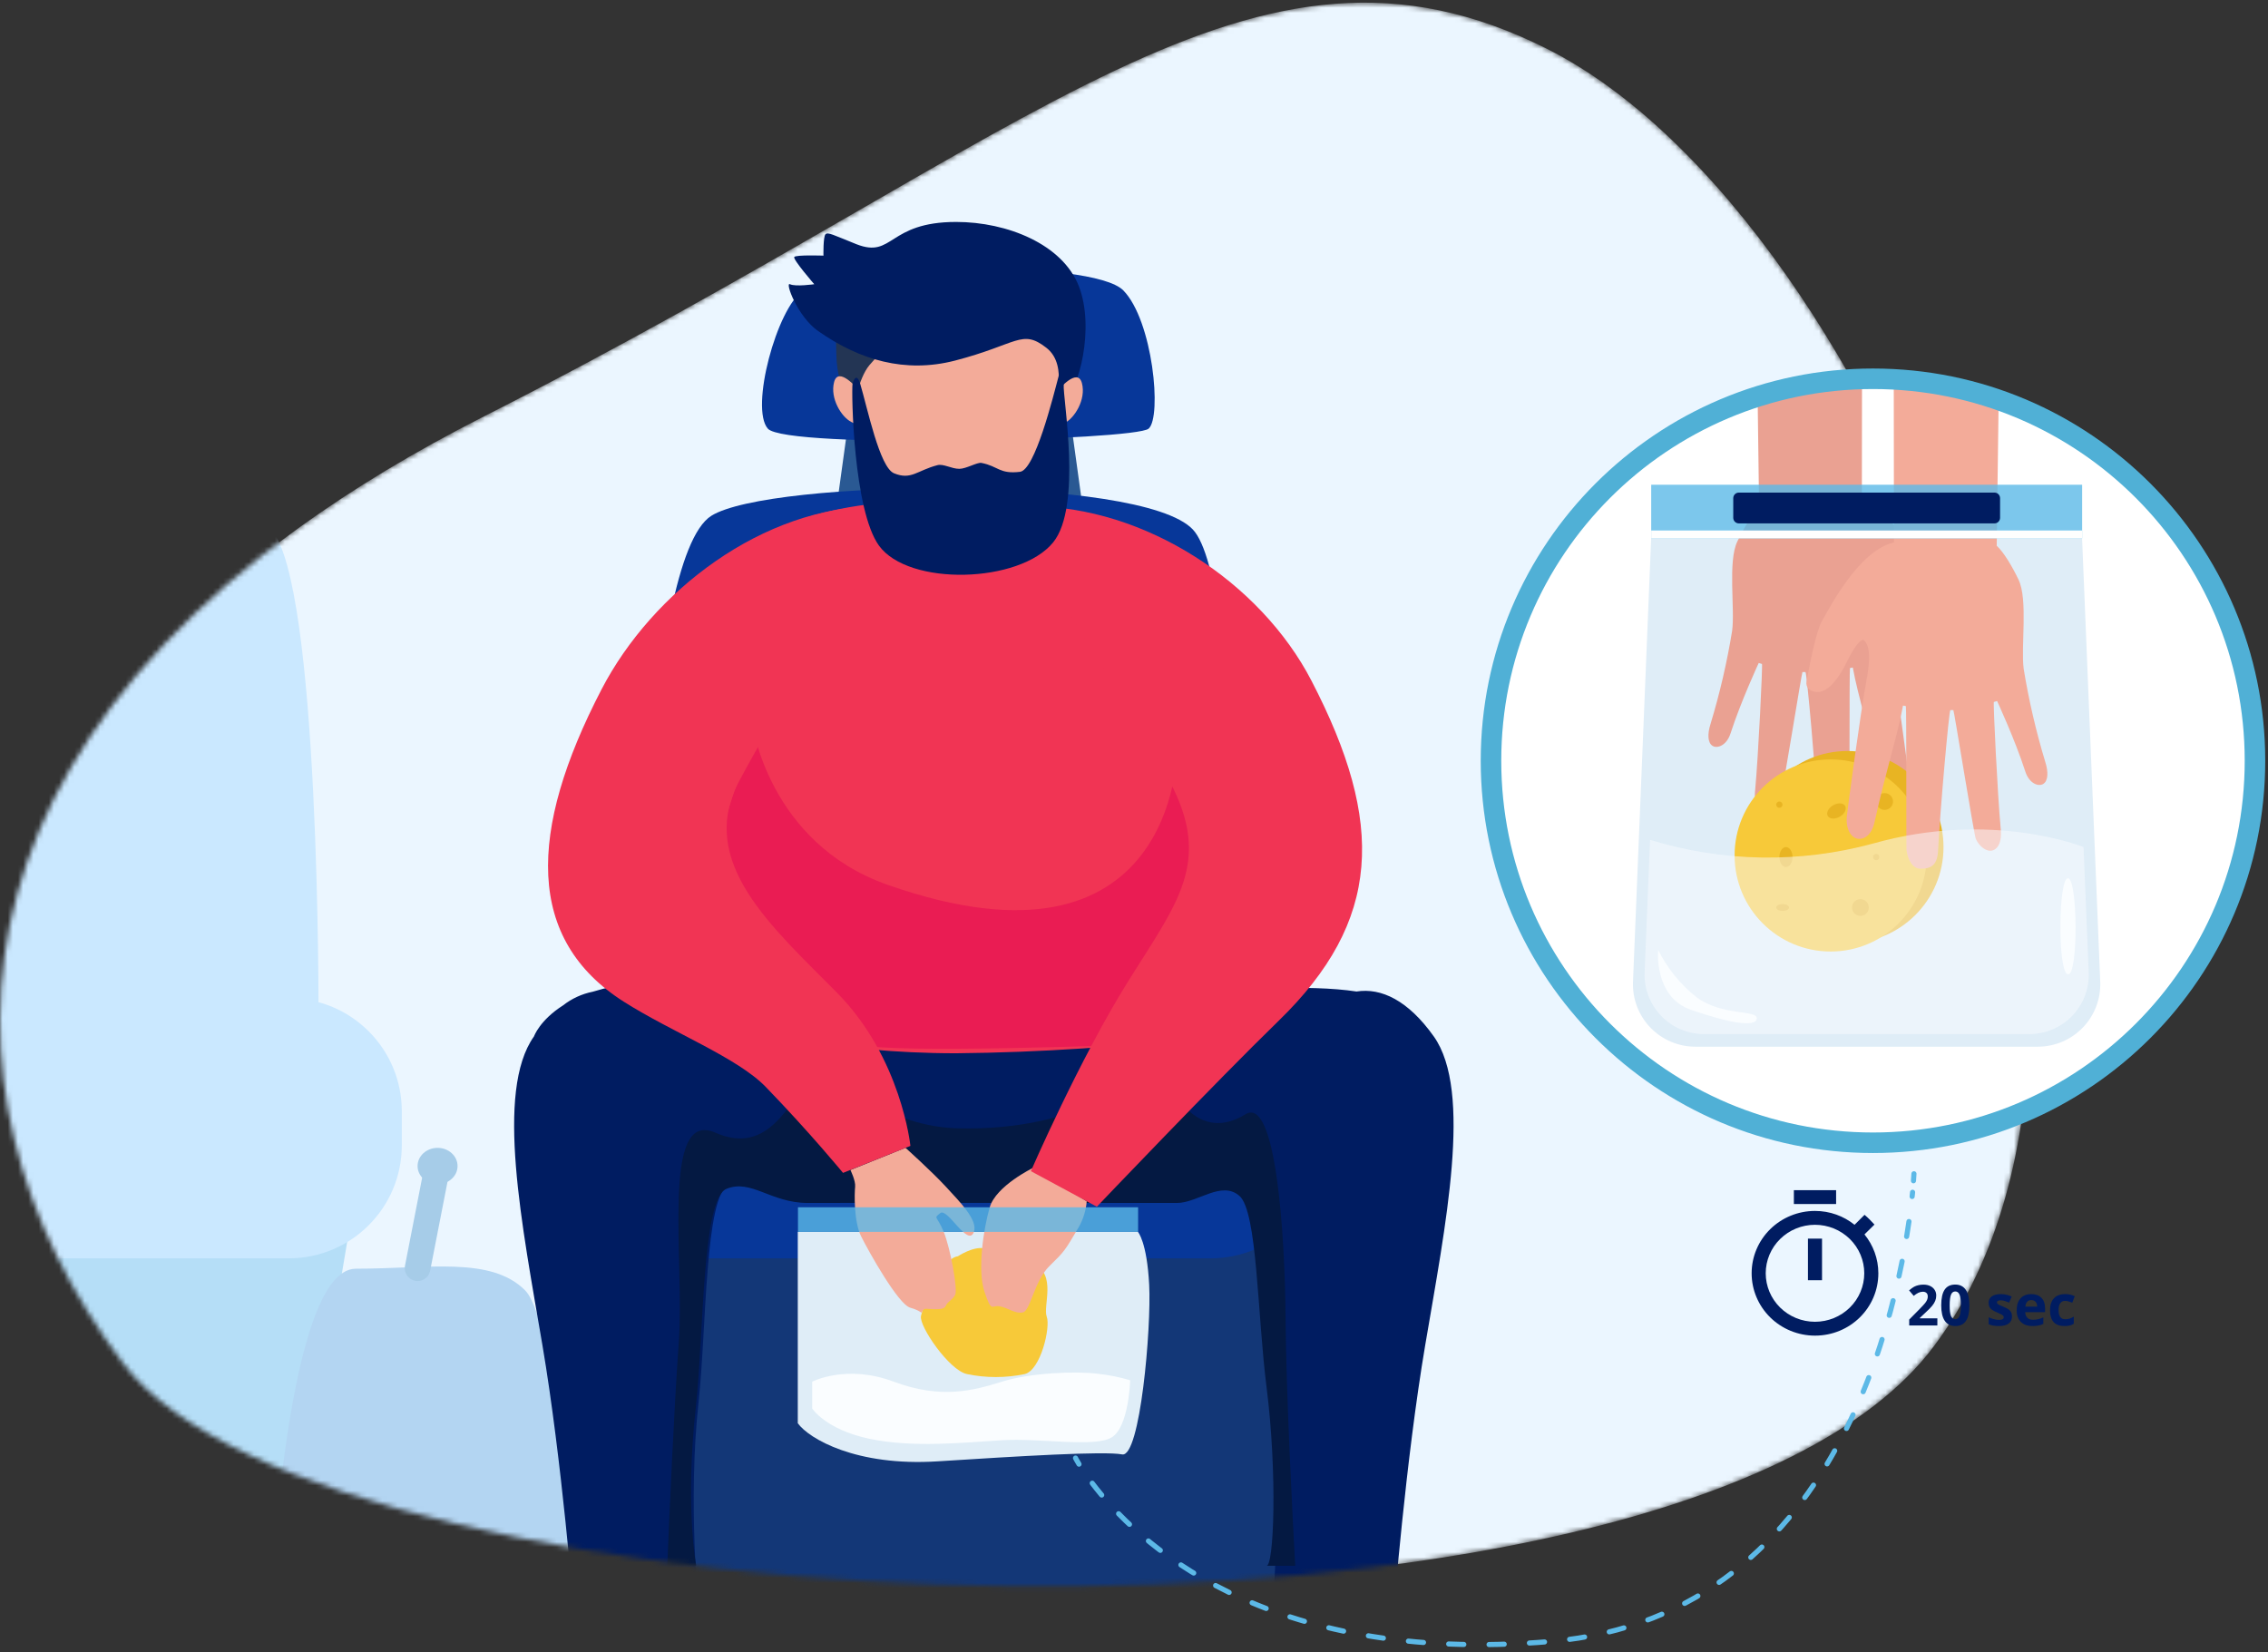 ﻿<svg width="442" height="322" viewBox="0 0 442 322" fill="none" xmlns="http://www.w3.org/2000/svg">
<rect x="0" y="0" width="442" height="322" fill="#333333" stroke="none"/>
<mask id="mask0" mask-type="alpha" maskUnits="userSpaceOnUse" x="0" y="0" width="396" height="310">
<path d="M23.945 265.646C-15.948 212.547 -14.466 136.246 94.411 81.098C203.719 25.722 244.023 -19.384 301.521 9.534C367.095 42.513 427.053 195.061 376.926 262.317C326.8 329.573 63.829 318.781 23.945 265.646Z" fill="#EBF6FF"/>
</mask>
<g mask="url(#mask0)">
<path d="M23.945 265.646C-15.948 212.547 -14.466 136.246 94.411 81.098C203.719 25.722 244.023 -19.384 301.521 9.534C367.095 42.513 427.053 195.061 376.926 262.317C326.8 329.573 63.829 318.781 23.945 265.646Z" fill="#EBF6FF"/>
<path d="M-60.578 241.703L-46.887 319.147H54.692L67.716 241.703H-60.578Z" fill="#B5DEF7"/>
<path d="M31.307 98.648L28.911 81.272H21.393L23.451 98.09L31.307 98.648Z" fill="#D4EEFF"/>
<path d="M-23.118 56.606C-28.276 60.045 -33.517 79.552 -30.014 83.54C-26.511 87.527 41.568 85.835 44.193 83.54C46.818 81.244 45.025 62.505 39.273 56.606C33.219 50.406 -15.235 51.357 -23.118 56.606Z" fill="#CAE8FF"/>
<path d="M-55.365 198.06C-55.365 198.06 -54.451 108.946 -41.016 100.514C-29.703 93.435 42.648 92.429 52.808 103.185C62.393 113.3 62.073 198.06 62.073 198.06H-55.365Z" fill="#CAE8FF"/>
<path d="M56.284 194.539H-49.146C-61.309 194.539 -71.169 204.399 -71.169 216.562V223.211C-71.169 235.373 -61.309 245.233 -49.146 245.233H56.284C68.446 245.233 78.306 235.373 78.306 223.211V216.562C78.306 204.399 68.446 194.539 56.284 194.539Z" fill="#CAE8FF"/>
<path d="M52.378 318.443C52.378 318.443 55.122 247.254 69.353 247.254C83.583 247.254 95.71 244.822 102.341 251.479C108.971 258.137 113.919 319.156 113.919 319.156L52.378 318.443Z" fill="#B3D5F2"/>
<path d="M81.379 247.154L84.79 229.667" stroke="#A6CCE8" stroke-width="5" stroke-miterlimit="10" stroke-linecap="round"/>
<path d="M85.275 230.783C87.427 230.783 89.171 229.198 89.171 227.244C89.171 225.289 87.427 223.704 85.275 223.704C83.123 223.704 81.379 225.289 81.379 227.244C81.379 229.198 83.123 230.783 85.275 230.783Z" fill="#A6CCE8"/>
<path d="M119.644 241.703L135.2 314.044H250.663L265.451 241.703H119.644Z" fill="#133777"/>
<path d="M163.067 98.648L165.463 81.272H172.972L170.923 98.09L163.067 98.648Z" fill="#2A5993"/>
<path d="M210.962 98.648L208.566 81.272H201.048L203.106 98.09L210.962 98.648Z" fill="#2A5993"/>
<path d="M156.537 56.606C151.379 60.045 146.139 79.552 149.641 83.54C153.144 87.527 221.223 85.835 223.848 83.54C226.473 81.244 224.68 62.505 218.928 56.606C212.874 50.406 164.411 51.357 156.537 56.606Z" fill="#073799"/>
<path d="M124.29 198.06C124.29 198.06 125.204 108.946 138.639 100.514C149.952 93.435 222.303 92.429 232.463 103.185C242.048 113.3 241.728 198.06 241.728 198.06H124.29Z" fill="#073799"/>
<path d="M235.939 194.539H130.509C118.346 194.539 108.486 204.399 108.486 216.562V223.211C108.486 235.373 118.346 245.233 130.509 245.233H235.939C248.101 245.233 257.961 235.373 257.961 223.211V216.562C257.961 204.399 248.101 194.539 235.939 194.539Z" fill="#073799"/>
<path d="M279.416 201.975C274.432 194.969 269.21 192.472 264.363 193.231C245.615 190.387 206.005 196.981 190.851 196.981C172.414 196.981 155.293 191.421 131.588 191.155C126.145 190.965 120.708 191.683 115.501 193.277C113.4 193.699 111.426 194.607 109.739 195.929C105.167 198.838 104.069 201.975 104.069 201.975C96.442 212.693 101.764 238.913 105.706 262.125C109.52 284.614 111.834 314.044 111.834 314.044H136.197C136.197 314.044 133.993 292.762 136.142 273.237C137.706 259.015 137.313 232.841 142.087 230.847C146.861 228.853 150.748 233.591 157.927 233.591C176.456 233.536 199.613 233.591 229.903 233.591C233.927 233.591 238.6 229.146 242.094 232.228C245.587 235.31 245.569 255.531 247.343 269.405C249.511 286.324 248.797 314.62 247.288 314.071H271.624C271.624 314.071 273.938 284.641 277.752 262.152C281.685 238.913 287.044 212.693 279.416 201.975Z" fill="#001C61"/>
<path d="M155.476 277.37C157.671 280.407 166.89 285.803 182.693 284.797C198.497 283.791 215.178 282.775 218.69 283.443C222.202 284.111 224.397 258.823 223.958 250.391C223.519 241.959 221.763 240.075 221.763 240.075H155.476V277.37Z" fill="#DFEDF7"/>
<path d="M186.681 244.831C183.37 245.224 179.867 254.561 179.483 256.5C179.099 258.439 184.925 267.009 188.428 267.786C192.149 268.564 195.991 268.564 199.713 267.786C202.823 267.009 204.771 258.64 203.993 256.601C203.216 254.561 205.969 248.37 201.478 246.385C198.394 244.961 195.148 243.917 191.811 243.276C189.598 242.873 186.681 244.831 186.681 244.831Z" fill="#F7C939"/>
<path d="M158.284 269.267C158.284 269.267 164.96 265.81 174.17 269.267C183.379 272.724 189.717 271.005 195.268 269.267C200.82 267.53 209.682 267.182 213.953 267.731C216.088 267.954 218.198 268.377 220.254 268.993C220.254 268.993 220.007 278.184 216.596 280.16C213.185 282.135 202.64 280.224 195.241 280.681C187.842 281.138 177.773 282.199 169.304 280.37C160.835 278.541 158.284 274.49 158.284 274.49V269.267Z" fill="#FAFDFF"/>
<path d="M242.734 217.156C232.107 223.695 227.095 209.428 227.095 209.428C223.153 208.322 211.904 220.668 186.333 219.882C171.197 219.415 160.726 207.59 158.284 209.995C153.803 214.33 150.053 225.433 139.38 220.732C128.707 216.031 133.463 245.928 132.283 261.604C131.368 274.27 130.372 296.905 130.042 305.118H135.676C135.676 305.118 133.463 293.613 135.621 274.078C137.185 259.866 136.792 233.691 141.566 231.698C146.34 229.704 150.217 234.441 157.406 234.441C175.935 234.386 199.091 234.441 229.381 234.441C233.396 234.441 238.079 229.997 241.563 233.079C245.048 236.161 245.048 256.372 246.822 270.246C248.98 287.174 248.267 305.703 246.767 305.145H252.419C251.943 296.475 250.635 271.554 250.535 256.674C250.416 240.55 248.669 213.498 242.734 217.156Z" fill="#041942"/>
<path d="M201.314 227.61C201.314 227.61 194.116 231.094 192.891 235.274C191.665 239.453 190.449 247.547 191.857 251.736C193.266 255.924 193.211 254.315 194.747 254.571C196.576 254.882 197.683 256.052 199.32 255.778C200.801 255.522 201.57 249.623 204.515 246.742C207.459 243.861 207.459 243.861 210.276 239.078C211.127 237.552 211.642 235.862 211.785 234.121L201.314 227.61Z" fill="#F3AB99"/>
<path d="M165.737 228.021C165.737 228.021 166.78 230.125 166.652 231.295C166.524 232.466 166.359 238.026 167.823 240.953C169.286 243.879 175.038 254.196 177.398 254.854C179.758 255.513 179.538 256.217 179.767 255.513C179.995 254.808 180.846 255.147 182.017 255.147C183.187 255.147 184.065 255.147 184.358 254.415C184.65 253.683 185.583 253.391 186.141 252.367C186.699 251.342 185.227 243.294 183.919 240.075C182.611 236.856 181.824 237.551 183.242 236.417C184.66 235.283 188.674 243.221 189.799 240.075C190.604 237.816 187.193 234.368 184.358 231.295C181.523 228.222 176.465 223.695 176.465 223.695L165.737 228.021Z" fill="#F3AB99"/>
<path d="M181.998 97.569C229.116 97.569 223.775 109.001 237.603 131.463C251.431 153.924 235.545 201.975 235.545 201.975C219.218 204.013 202.787 205.112 186.333 205.267C161.942 205.267 146.093 200.557 146.093 200.557C146.093 200.557 117.12 183.089 124.363 154.829C131.606 126.57 131.698 97.569 181.998 97.569Z" fill="#F13454"/>
<path d="M186.507 103.861C195.515 103.861 207.158 88.058 209.106 68.303C211.054 48.549 199.439 48.074 186.507 47.653C173.575 47.232 162.262 51.165 163.433 67.407C164.603 83.65 177.508 103.861 186.507 103.861Z" fill="#F3AB99"/>
<path d="M166.277 79.982C166.277 79.982 167.192 73.809 169.46 71.138C170.93 69.417 172.509 67.792 174.188 66.273L162.93 60.95C162.93 60.95 162.82 66.099 163.058 70.462C163.336 73.851 164.441 77.12 166.277 79.982Z" fill="#233554"/>
<path d="M159.473 64.535C167.539 70.187 176.392 72.766 186.068 70.288C198.369 67.096 199.11 64.06 203.893 67.755C208.676 71.45 204.515 79.415 207.35 77.888C210.185 76.361 213.431 63.914 210.249 55.765C207.066 47.616 196.329 43.254 186.333 43.254C172.972 43.254 174.133 50.433 166.899 47.589C162.326 45.76 161.357 45.193 160.881 45.65C160.406 46.107 160.479 49.82 160.479 49.82C160.479 49.82 155.101 49.628 154.79 50.086C154.479 50.543 158.686 55.39 158.686 55.39C158.686 55.39 155.028 55.911 153.958 55.39C152.888 54.869 155.476 61.792 159.473 64.535Z" fill="#001C61"/>
<path d="M206.142 76.141C206.142 76.141 210.002 71.44 210.852 74.669C211.703 77.897 209.362 81.519 207.505 82.433L205.676 83.348L206.142 76.141Z" fill="#F3AB99"/>
<path d="M167.256 75.931C167.256 75.931 163.396 71.239 162.555 74.458C161.713 77.678 164.036 81.308 165.902 82.232L167.731 83.147L167.256 75.931Z" fill="#F3AB99"/>
<path d="M146.605 141.029C146.605 141.029 149.742 164.277 172.972 172.435C229.107 192.152 229.363 146.571 229.363 146.571L244.188 172.453L220.409 203.612C220.409 203.612 173.685 205.358 167.795 203.612C158.979 201.005 136.216 174.94 142.124 157.207C148.032 139.474 146.605 141.029 146.605 141.029Z" fill="#EA1C53"/>
<path d="M171.206 98.648C148.644 98.648 127.116 115.321 117.248 134.316C102.798 162.137 102.533 183.117 121.564 195.216C131.021 201.216 143.678 206.09 149.23 211.824C157.872 220.75 164.292 228.579 164.292 228.579L177.425 223.32C177.425 223.32 175.688 206.227 163.177 193.524C150.666 180.821 135.612 167.999 144.081 152.177C159.317 123.625 179.767 98.648 171.206 98.648Z" fill="#F13454"/>
<path d="M200.747 98.648C223.299 98.648 245.688 113.601 255.565 132.624C270.015 160.445 269.228 179.486 249.163 198.966C237.073 210.709 213.761 235.173 213.761 235.173L200.902 228.241C200.902 228.241 210.331 206.529 219.76 191.402C229.336 176.038 236.387 168.036 227.909 152.214C212.636 123.625 192.186 98.648 200.747 98.648Z" fill="#F13454"/>
<path d="M166.149 74.76C165.911 76.589 166.314 99.398 171.289 106.321C177.032 114.296 198.725 113.72 205.246 105.7C210.962 98.648 207.075 77.431 207.304 74.925C207.395 73.882 207.203 69.73 206.389 73.004C205.182 77.577 201.698 91.615 198.771 91.954C194.765 92.429 194.582 90.865 191.272 90.216C190.43 90.061 188.327 91.359 186.964 91.368C185.419 91.368 183.882 90.344 182.684 90.655C178.706 91.698 177.572 93.609 174.234 92.237C171.408 91.085 169.066 79.543 167.631 74.76C166.807 72.2 166.149 74.76 166.149 74.76Z" fill="#001C61"/>
<path opacity="0.8" d="M221.8 235.283H155.513V240.075H221.8V235.283Z" fill="#5CB9E7"/>
</g>
<path d="M365.016 222.708C406.131 222.708 439.461 189.377 439.461 148.263C439.461 107.148 406.131 73.818 365.016 73.818C323.902 73.818 290.572 107.148 290.572 148.263C290.572 189.377 323.902 222.708 365.016 222.708Z" fill="white"/>
<mask id="mask1" mask-type="alpha" maskUnits="userSpaceOnUse" x="290" y="73" width="150" height="150">
<path d="M365.016 222.708C406.131 222.708 439.461 189.377 439.461 148.263C439.461 107.148 406.131 73.818 365.016 73.818C323.902 73.818 290.572 107.148 290.572 148.263C290.572 189.377 323.902 222.708 365.016 222.708Z" fill="white"/>
</mask>
<g mask="url(#mask1)">
<path d="M397.163 203.987H330.401C328.764 203.988 327.145 203.659 325.639 203.019C324.133 202.379 322.772 201.442 321.637 200.263C320.502 199.085 319.617 197.689 319.034 196.16C318.451 194.631 318.183 193.001 318.246 191.366L321.785 104.931H405.769L409.308 191.366C409.368 192.999 409.099 194.628 408.516 196.155C407.933 197.682 407.048 199.077 405.915 200.254C404.781 201.432 403.422 202.37 401.919 203.011C400.415 203.652 398.798 203.984 397.163 203.987Z" fill="#DFEDF7"/>
<path d="M372.058 151.894C372.058 151.564 369.434 131.773 368.199 125.143C367.916 123.616 366.964 118.613 368.803 117.287C369.864 117.378 371.299 120.085 372.068 121.64C373.33 124.219 375.47 127.621 377.921 127.457C379.466 127.356 380.043 126.378 379.896 125.518C379.503 123.268 378.067 115.677 376.878 113.629C375.579 111.443 369.836 99.91 362.849 98.301L362.94 22.96L355.624 15.643L341.906 29.444L342.82 98.95C341.494 100.13 339.83 102.928 338.577 105.535C336.693 109.458 338.138 118.595 337.571 122.911C336.578 129.04 335.175 135.096 333.373 141.038C332.705 143.114 332.824 144.76 333.73 145.345C334.635 145.931 336.473 145.345 337.26 142.922C339.235 136.785 342.747 129.203 342.747 129.203C342.747 129.203 343.213 129.332 343.378 129.396C343.543 129.46 342.656 147.568 342.061 153.896C341.723 156.887 342.71 158.204 343.89 158.378C344.805 158.515 346.222 157.637 346.908 156.073C347.256 155.268 351.152 130.969 351.271 130.969H351.856C352.121 130.969 353.895 151.089 354.234 158.049C354.316 161.067 355.45 161.899 357.654 161.89C359.099 161.89 360.114 160.381 360.398 158.295C360.48 157.774 360.398 130.228 360.535 130.2C360.672 130.173 360.956 130.127 361.084 130.091C362.117 135.825 364.312 142.355 366.626 152.781C367.275 155.726 369.05 156.32 370.165 155.991C371.281 155.662 372.196 154.162 372.058 151.894Z" fill="#EAA192"/>
<path d="M360.041 183.802C370.381 183.802 378.762 175.421 378.762 165.081C378.762 154.742 370.381 146.36 360.041 146.36C349.702 146.36 341.32 154.742 341.32 165.081C341.32 175.421 349.702 183.802 360.041 183.802Z" fill="#E8B423"/>
<path d="M356.767 185.439C367.106 185.439 375.488 177.058 375.488 166.718C375.488 156.379 367.106 147.998 356.767 147.998C346.428 147.998 338.046 156.379 338.046 166.718C338.046 177.058 346.428 185.439 356.767 185.439Z" fill="#F7C939"/>
<path d="M362.565 178.498C363.47 178.498 364.202 177.765 364.202 176.861C364.202 175.957 363.47 175.224 362.565 175.224C361.661 175.224 360.928 175.957 360.928 176.861C360.928 177.765 361.661 178.498 362.565 178.498Z" fill="#E8B423"/>
<path d="M367.285 157.838C368.189 157.838 368.922 157.105 368.922 156.201C368.922 155.297 368.189 154.564 367.285 154.564C366.38 154.564 365.647 155.297 365.647 156.201C365.647 157.105 366.38 157.838 367.285 157.838Z" fill="#E8B423"/>
<path d="M348.061 168.977C348.768 168.977 349.341 168.105 349.341 167.029C349.341 165.954 348.768 165.081 348.061 165.081C347.353 165.081 346.78 165.954 346.78 167.029C346.78 168.105 347.353 168.977 348.061 168.977Z" fill="#E8B423"/>
<path d="M358.538 159.163C359.474 158.625 359.946 157.691 359.592 157.075C359.239 156.46 358.193 156.397 357.257 156.935C356.321 157.473 355.849 158.408 356.203 159.023C356.556 159.639 357.602 159.701 358.538 159.163Z" fill="#E8B423"/>
<path d="M346.771 157.427C347.109 157.427 347.384 157.152 347.384 156.814C347.384 156.475 347.109 156.201 346.771 156.201C346.433 156.201 346.158 156.475 346.158 156.814C346.158 157.152 346.433 157.427 346.771 157.427Z" fill="#E8B423"/>
<path d="M365.638 167.642C365.977 167.642 366.251 167.368 366.251 167.029C366.251 166.691 365.977 166.417 365.638 166.417C365.3 166.417 365.026 166.691 365.026 167.029C365.026 167.368 365.3 167.642 365.638 167.642Z" fill="#E8B423"/>
<path d="M347.411 177.528C348.103 177.528 348.664 177.23 348.664 176.861C348.664 176.492 348.103 176.193 347.411 176.193C346.719 176.193 346.158 176.492 346.158 176.861C346.158 177.23 346.719 177.528 347.411 177.528Z" fill="#E8B423"/>
<path d="M359.895 159.292C359.895 158.963 362.52 139.172 363.754 132.542C364.038 131.014 364.989 126.021 363.151 124.686C362.099 124.777 360.654 127.484 359.895 129.039C358.624 131.627 356.484 135.029 354.033 134.855C352.496 134.755 351.911 133.776 352.057 132.917C352.45 130.667 353.886 123.076 355.075 121.027C356.374 118.851 362.126 107.309 369.104 105.709L369.013 30.368L376.329 23.051L390.048 36.861L389.133 106.367C390.459 107.556 392.133 110.355 393.377 112.952C395.261 116.875 393.816 126.021 394.383 130.328C395.381 136.453 396.784 142.506 398.581 148.446C399.248 150.531 399.129 152.168 398.224 152.762C397.318 153.357 395.48 152.762 394.694 150.339C392.718 144.193 389.206 136.621 389.206 136.621C389.206 136.621 388.74 136.739 388.575 136.803C388.411 136.867 389.298 154.976 389.892 161.304C390.24 164.295 389.252 165.621 388.063 165.795C387.149 165.932 385.74 165.045 385.054 163.481C384.707 162.685 380.802 138.376 380.683 138.386H380.097C379.832 138.386 378.058 158.506 377.72 165.456C377.637 168.474 376.503 169.307 374.299 169.307C372.854 169.307 371.848 167.798 371.555 165.703C371.482 165.182 371.555 137.645 371.427 137.608L370.87 137.508C369.836 143.233 367.641 149.772 365.327 160.189C364.678 163.133 362.904 163.737 361.788 163.399C360.672 163.06 359.758 161.597 359.895 159.292Z" fill="#F3AB99"/>
<path opacity="0.8" d="M405.778 94.469H321.795V104.931H405.778V94.469Z" fill="#5CB9E7"/>
<path d="M388.706 96H338.866C338.27 96 337.786 96.488 337.786 97.091V100.909C337.786 101.512 338.27 102 338.866 102H388.706C389.303 102 389.786 101.512 389.786 100.909V97.091C389.786 96.488 389.303 96 388.706 96Z" fill="#001C61"/>
<path d="M405.778 103.386H321.795V104.922H405.778V103.386Z" fill="#FEFEFE"/>
<path opacity="0.5" d="M395.508 201.526H332.065C330.51 201.526 328.971 201.212 327.54 200.604C326.109 199.995 324.816 199.104 323.738 197.984C322.659 196.863 321.818 195.537 321.264 194.084C320.71 192.631 320.455 191.081 320.514 189.527L321.575 163.673C335.698 168.023 350.766 168.274 365.026 164.395C388.237 157.838 406.052 165.081 406.052 165.081L407.058 189.527C407.117 191.081 406.862 192.631 406.309 194.084C405.755 195.537 404.913 196.863 403.835 197.984C402.757 199.104 401.463 199.995 400.032 200.604C398.602 201.212 397.063 201.526 395.508 201.526Z" fill="#FAFDFF"/>
</g>
<path d="M323.157 185.138C323.157 185.138 322.243 194.283 329.559 196.807C336.876 199.332 342.125 200.283 342.363 198.518C342.601 196.752 335.723 198.051 330.748 194.43C327.55 191.944 324.955 188.768 323.157 185.138Z" fill="#FAFDFF"/>
<path d="M403.016 171.154C401.123 171.154 400.968 189.582 403.016 189.884C405.065 190.186 404.918 171.154 403.016 171.154Z" fill="#FAFDFF"/>
<path d="M365.016 222.708C406.131 222.708 439.461 189.377 439.461 148.263C439.461 107.148 406.131 73.818 365.016 73.818C323.902 73.818 290.572 107.148 290.572 148.263C290.572 189.377 323.902 222.708 365.016 222.708Z" stroke="#50B0D6" stroke-width="4" stroke-miterlimit="10"/>
<path d="M209.606 284.156C209.606 284.156 209.817 284.586 210.283 285.345" stroke="#5CB9E7" stroke-miterlimit="10" stroke-linecap="round"/>
<path d="M212.862 289.058C221.093 299.932 246.124 324.726 302.241 319.897C360.846 314.876 371.098 248.663 372.735 232.356" stroke="#5CB9E7" stroke-miterlimit="10" stroke-linecap="round" stroke-dasharray="2.95 4.92"/>
<path d="M372.909 230.115C372.973 229.201 373 228.753 373 228.753" stroke="#5CB9E7" stroke-miterlimit="10" stroke-linecap="round"/>
<path d="M377.564 258.321H372.075V257.166L374.046 255.174C374.63 254.576 375.011 254.162 375.19 253.933C375.369 253.7 375.498 253.485 375.577 253.288C375.656 253.091 375.695 252.887 375.695 252.676C375.695 252.361 375.607 252.126 375.432 251.972C375.26 251.818 375.029 251.741 374.739 251.741C374.435 251.741 374.139 251.811 373.853 251.951C373.566 252.091 373.267 252.289 372.956 252.547L372.054 251.478C372.44 251.149 372.761 250.916 373.015 250.78C373.269 250.644 373.547 250.54 373.848 250.469C374.148 250.393 374.485 250.356 374.857 250.356C375.348 250.356 375.781 250.445 376.157 250.624C376.533 250.803 376.825 251.054 377.033 251.376C377.24 251.698 377.344 252.067 377.344 252.483C377.344 252.844 377.28 253.184 377.151 253.503C377.025 253.818 376.828 254.142 376.56 254.475C376.295 254.808 375.826 255.283 375.153 255.899L374.143 256.849V256.925H377.564V258.321ZM383.806 254.395C383.806 255.766 383.58 256.781 383.129 257.44C382.681 258.099 381.99 258.428 381.056 258.428C380.15 258.428 379.466 258.088 379.004 257.408C378.545 256.728 378.316 255.723 378.316 254.395C378.316 253.009 378.54 251.989 378.988 251.333C379.435 250.674 380.125 250.345 381.056 250.345C381.961 250.345 382.645 250.689 383.107 251.376C383.573 252.064 383.806 253.07 383.806 254.395ZM379.965 254.395C379.965 255.358 380.048 256.049 380.212 256.468C380.381 256.883 380.662 257.091 381.056 257.091C381.442 257.091 381.722 256.88 381.893 256.457C382.065 256.035 382.151 255.347 382.151 254.395C382.151 253.432 382.064 252.74 381.888 252.322C381.716 251.899 381.439 251.688 381.056 251.688C380.665 251.688 380.386 251.899 380.218 252.322C380.049 252.74 379.965 253.432 379.965 254.395ZM392.109 256.538C392.109 257.154 391.894 257.623 391.465 257.945C391.039 258.267 390.399 258.428 389.547 258.428C389.11 258.428 388.738 258.398 388.43 258.337C388.122 258.28 387.834 258.194 387.565 258.079V256.726C387.87 256.869 388.212 256.989 388.591 257.086C388.974 257.182 389.311 257.231 389.601 257.231C390.195 257.231 390.493 257.059 390.493 256.715C390.493 256.586 390.453 256.482 390.374 256.404C390.296 256.321 390.16 256.23 389.966 256.13C389.773 256.026 389.515 255.906 389.193 255.77C388.731 255.576 388.391 255.397 388.172 255.233C387.957 255.068 387.8 254.88 387.7 254.669C387.603 254.454 387.555 254.191 387.555 253.879C387.555 253.346 387.76 252.934 388.172 252.644C388.588 252.35 389.175 252.203 389.934 252.203C390.657 252.203 391.361 252.361 392.045 252.676L391.551 253.858C391.25 253.729 390.969 253.623 390.707 253.541C390.446 253.458 390.179 253.417 389.907 253.417C389.424 253.417 389.182 253.548 389.182 253.809C389.182 253.956 389.259 254.083 389.413 254.191C389.571 254.298 389.912 254.457 390.439 254.669C390.908 254.858 391.252 255.036 391.47 255.2C391.689 255.365 391.85 255.555 391.953 255.77C392.057 255.985 392.109 256.241 392.109 256.538ZM395.874 253.369C395.527 253.369 395.255 253.48 395.058 253.702C394.861 253.92 394.748 254.232 394.72 254.636H397.018C397.011 254.232 396.906 253.92 396.702 253.702C396.497 253.48 396.222 253.369 395.874 253.369ZM396.105 258.428C395.139 258.428 394.383 258.162 393.839 257.628C393.294 257.095 393.022 256.339 393.022 255.362C393.022 254.355 393.273 253.578 393.774 253.031C394.279 252.479 394.976 252.203 395.864 252.203C396.712 252.203 397.373 252.445 397.846 252.928C398.318 253.412 398.555 254.08 398.555 254.932V255.727H394.682C394.7 256.192 394.838 256.556 395.096 256.817C395.353 257.079 395.715 257.209 396.181 257.209C396.542 257.209 396.884 257.172 397.206 257.096C397.529 257.021 397.865 256.901 398.216 256.737V258.004C397.93 258.147 397.624 258.253 397.298 258.321C396.972 258.393 396.574 258.428 396.105 258.428ZM402.325 258.428C400.456 258.428 399.521 257.403 399.521 255.351C399.521 254.33 399.776 253.552 400.284 253.014C400.793 252.474 401.521 252.203 402.47 252.203C403.165 252.203 403.788 252.339 404.339 252.612L403.856 253.879C403.598 253.775 403.358 253.691 403.136 253.627C402.914 253.559 402.692 253.525 402.47 253.525C401.618 253.525 401.192 254.13 401.192 255.34C401.192 256.515 401.618 257.102 402.47 257.102C402.785 257.102 403.077 257.061 403.346 256.978C403.614 256.892 403.883 256.76 404.151 256.581V257.983C403.886 258.151 403.618 258.267 403.346 258.332C403.077 258.396 402.737 258.428 402.325 258.428Z" fill="#001C61"/>
<path d="M353.715 257.596C351.169 257.596 348.726 256.6 346.925 254.828C345.124 253.055 344.113 250.652 344.113 248.145C344.113 245.639 345.124 243.235 346.925 241.463C348.726 239.69 351.169 238.695 353.715 238.695C356.262 238.695 358.705 239.69 360.506 241.463C362.307 243.235 363.318 245.639 363.318 248.145C363.318 250.652 362.307 253.055 360.506 254.828C358.705 256.6 356.262 257.596 353.715 257.596ZM363.359 240.571L365.307 238.654C364.69 237.966 364.073 237.345 363.373 236.751L361.425 238.695C359.299 236.994 356.624 235.995 353.715 235.995C350.441 235.995 347.301 237.275 344.985 239.553C342.67 241.832 341.369 244.923 341.369 248.145C341.369 251.368 342.67 254.458 344.985 256.737C347.301 259.016 350.441 260.296 353.715 260.296C360.575 260.296 366.062 254.855 366.062 248.145C366.062 245.283 365.047 242.65 363.359 240.571ZM352.344 249.495H355.087V241.395H352.344V249.495ZM357.831 231.945H349.6V234.645H357.831V231.945Z" fill="#001C61"/>
</svg>
